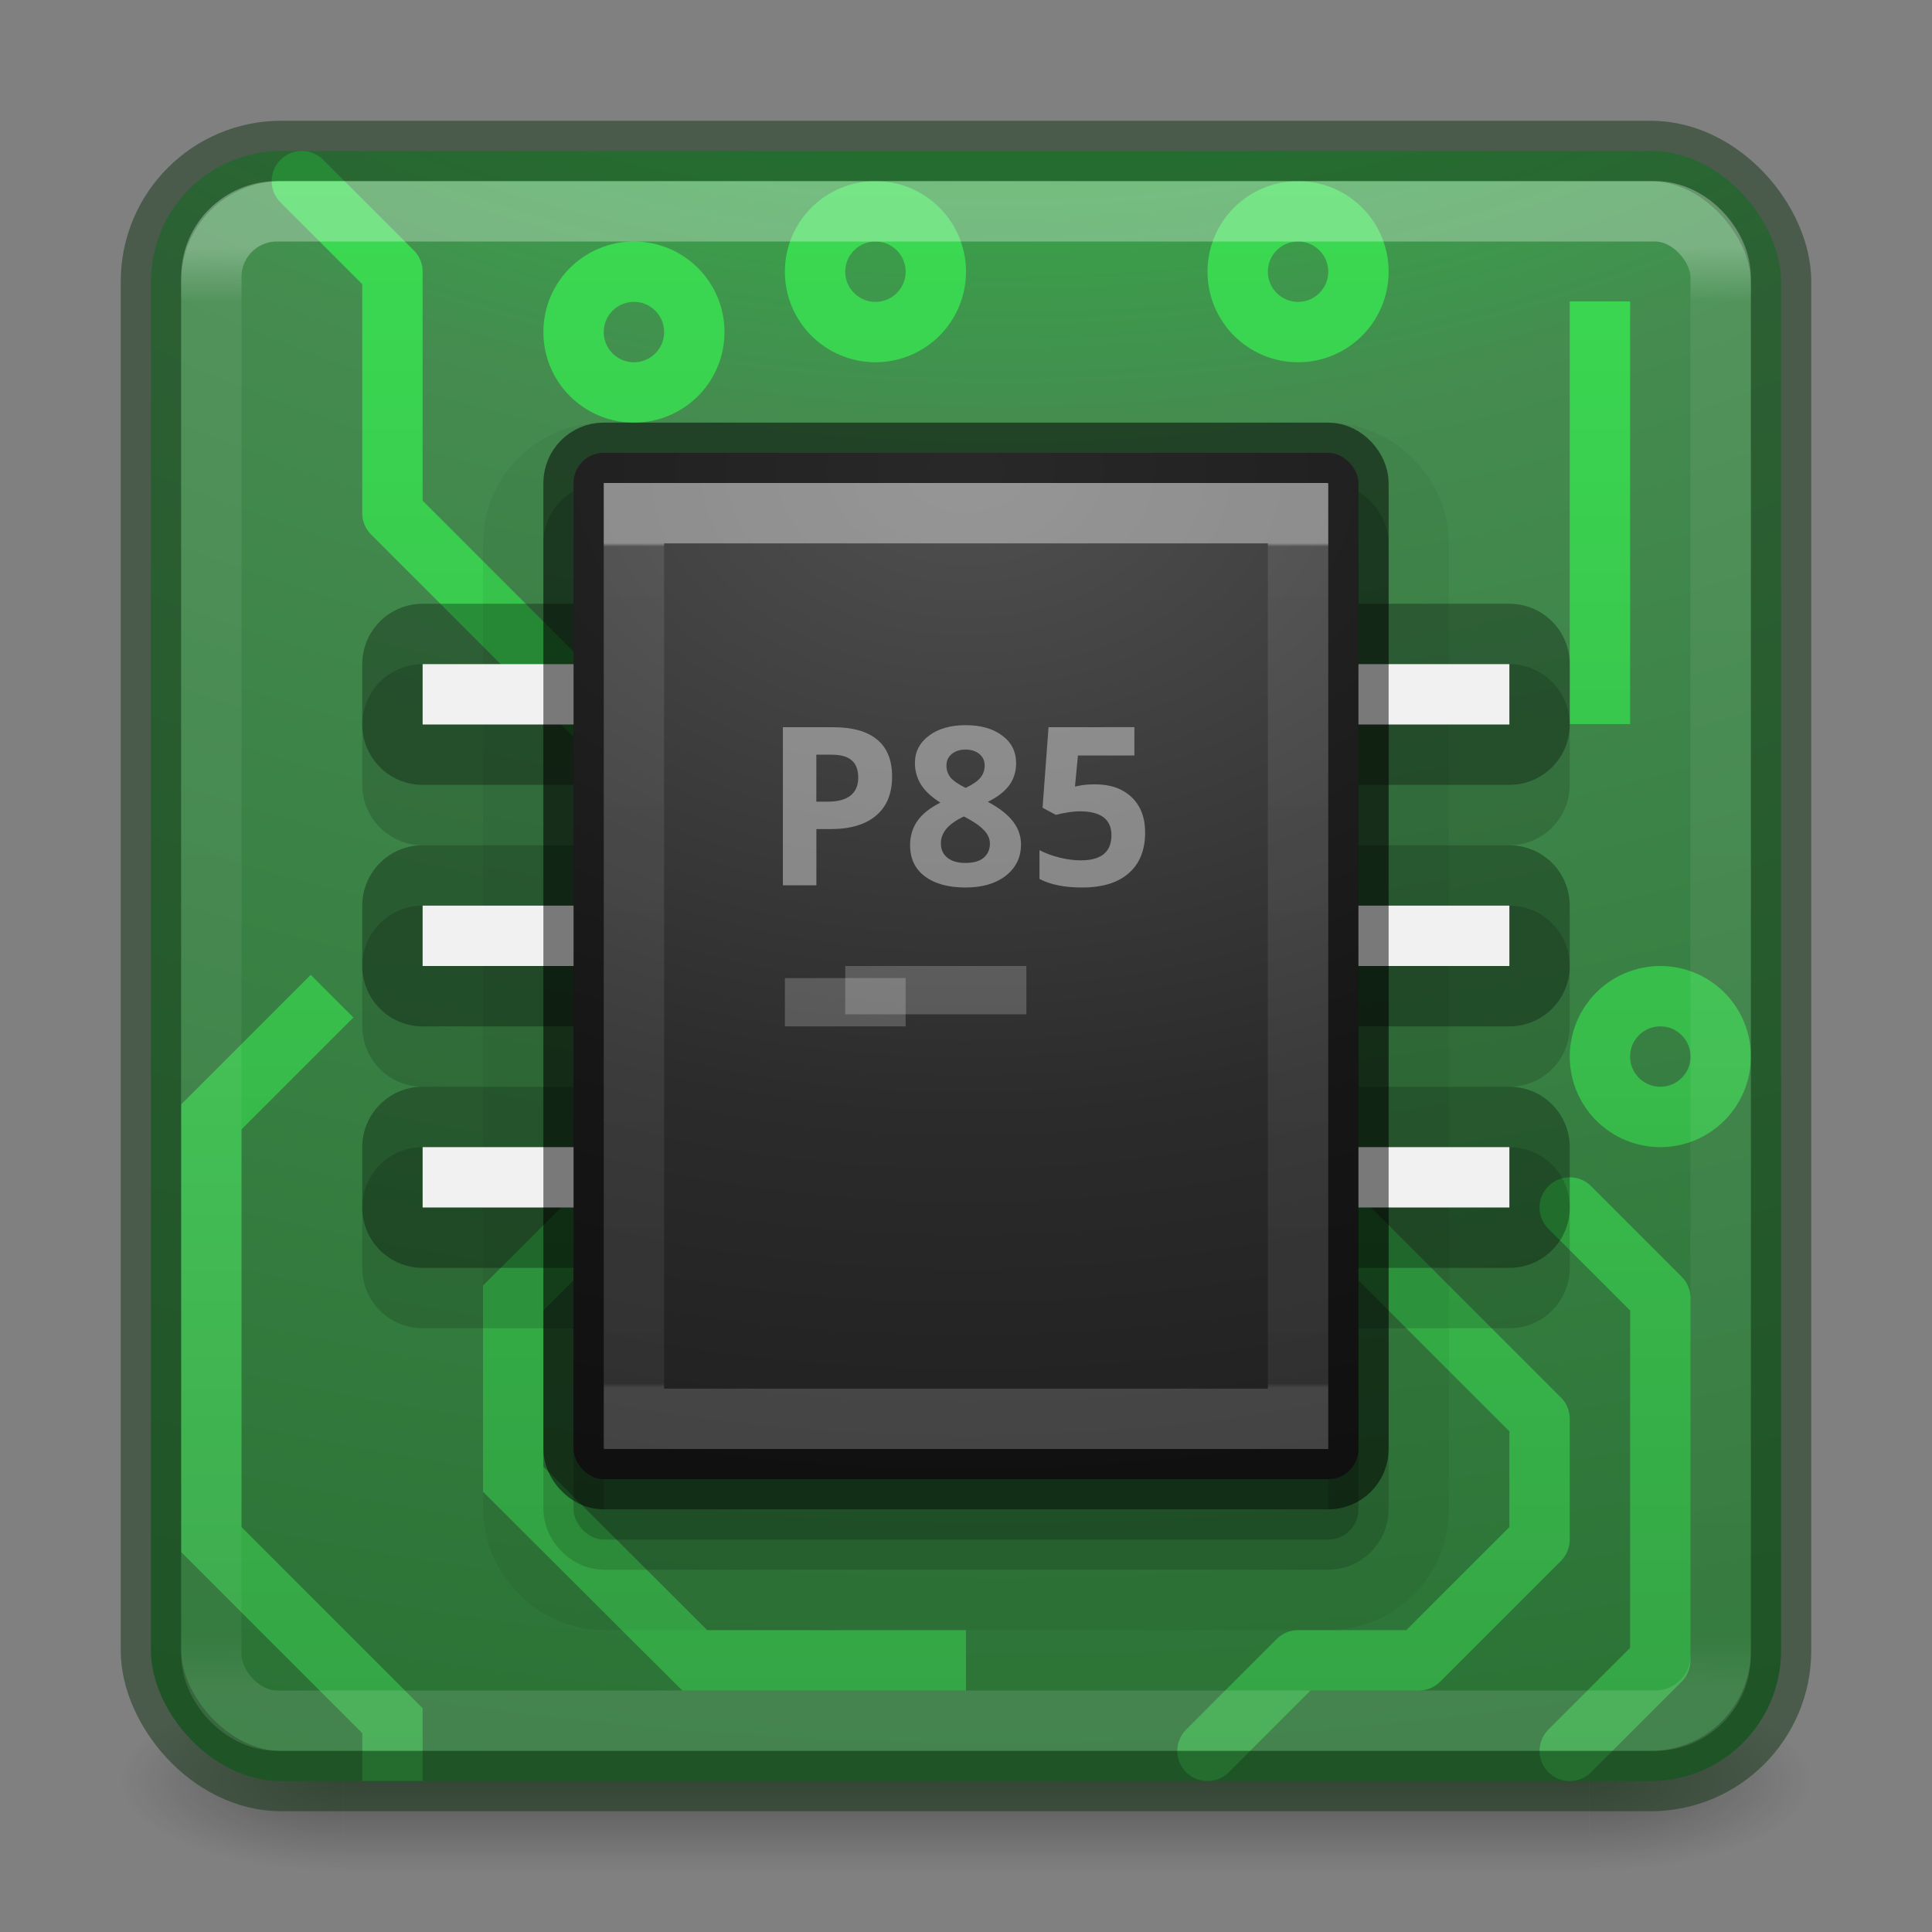 <?xml version="1.0" encoding="UTF-8" standalone="no"?>
<svg
   xmlns:dc="http://purl.org/dc/elements/1.1/"
   xmlns:cc="http://creativecommons.org/ns#"
   xmlns:rdf="http://www.w3.org/1999/02/22-rdf-syntax-ns#"
   xmlns:svg="http://www.w3.org/2000/svg"
   xmlns="http://www.w3.org/2000/svg"
   xmlns:xlink="http://www.w3.org/1999/xlink"
   id="svg4588"
   height="32"
   width="32"
   version="1.1">
  <rect width="100%" height="100%" fill="#808080" stroke="none"/>
  <defs
     id="defs4590">
    <linearGradient
       id="linearGradient4394">
      <stop
         id="stop4396"
         offset="0"
         style="stop-color:#35a445;stop-opacity:1" />
      <stop
         id="stop4398"
         offset="1"
         style="stop-color:#3bda52;stop-opacity:1" />
    </linearGradient>
    <linearGradient
       gradientTransform="matrix(0.676,0,0,0.676,-0.216,-0.216)"
       gradientUnits="userSpaceOnUse"
       xlink:href="#linearGradient3924-0"
       id="linearGradient3483"
       y2="41.679"
       x2="38.546"
       y1="6.374"
       x1="38.546" />
    <linearGradient
       id="linearGradient3924-0">
      <stop
         offset="0"
         style="stop-color:#ffffff;stop-opacity:1"
         id="stop3926-6" />
      <stop
         offset="0.038"
         style="stop-color:#ffffff;stop-opacity:0.235"
         id="stop3928-3" />
      <stop
         offset="0.962"
         style="stop-color:#ffffff;stop-opacity:0.157"
         id="stop3930-2" />
      <stop
         offset="1"
         style="stop-color:#ffffff;stop-opacity:0.392"
         id="stop3932-62" />
    </linearGradient>
    <radialGradient
       gradientTransform="matrix(0,6.575,-8.072,0,96.952,-56.111)"
       gradientUnits="userSpaceOnUse"
       xlink:href="#linearGradient2867-449-88-871-390-598-476-591-434-148-57-177-8-3-3-6-4-8-8-8-5"
       id="radialGradient4388"
       fy="9.957"
       fx="6.2"
       r="12.672"
       cy="9.957"
       cx="6.73" />
    <linearGradient
       id="linearGradient2867-449-88-871-390-598-476-591-434-148-57-177-8-3-3-6-4-8-8-8-5">
      <stop
         offset="0"
         style="stop-color:#00ff27;stop-opacity:1"
         id="stop3750-1-0-7-6-6-1-3-9-3" />
      <stop
         offset="0.262"
         style="stop-color:#458b50;stop-opacity:1"
         id="stop3752-3-7-4-0-32-8-923-0-7" />
      <stop
         offset="0.705"
         style="stop-color:#176121;stop-opacity:1"
         id="stop3754-1-8-5-2-7-6-7-1-9" />
      <stop
         offset="1"
         style="stop-color:#2b5131;stop-opacity:1"
         id="stop3756-1-6-2-6-6-1-96-6-0" />
    </linearGradient>
    <radialGradient
       gradientTransform="matrix(2.004,0,0,1.4,27.988,-17.4)"
       gradientUnits="userSpaceOnUse"
       xlink:href="#linearGradient3688-166-749-6"
       id="radialGradient3493"
       fy="43.5"
       fx="4.993"
       r="2.5"
       cy="43.5"
       cx="4.993" />
    <linearGradient
       id="linearGradient3688-166-749-6">
      <stop
         offset="0"
         style="stop-color:#181818;stop-opacity:1"
         id="stop2883-8" />
      <stop
         offset="1"
         style="stop-color:#181818;stop-opacity:0"
         id="stop2885-3" />
    </linearGradient>
    <radialGradient
       gradientTransform="matrix(2.004,0,0,1.4,-20.012,-104.4)"
       gradientUnits="userSpaceOnUse"
       xlink:href="#linearGradient3688-464-309-7"
       id="radialGradient3495"
       fy="43.5"
       fx="4.993"
       r="2.5"
       cy="43.5"
       cx="4.993" />
    <linearGradient
       id="linearGradient3688-464-309-7">
      <stop
         offset="0"
         style="stop-color:#181818;stop-opacity:1"
         id="stop2889-0" />
      <stop
         offset="1"
         style="stop-color:#181818;stop-opacity:0"
         id="stop2891-66" />
    </linearGradient>
    <linearGradient
       gradientUnits="userSpaceOnUse"
       xlink:href="#linearGradient3702-501-757-3"
       id="linearGradient3497"
       y2="39.999"
       x2="25.058"
       y1="47.028"
       x1="25.058" />
    <linearGradient
       id="linearGradient3702-501-757-3">
      <stop
         offset="0"
         style="stop-color:#181818;stop-opacity:0"
         id="stop2895-3" />
      <stop
         offset="0.5"
         style="stop-color:#181818;stop-opacity:1"
         id="stop2897-28" />
      <stop
         offset="1"
         style="stop-color:#181818;stop-opacity:0"
         id="stop2899-8" />
    </linearGradient>
    <radialGradient
       gradientTransform="matrix(7.5648508e-8,2.058,-2.951,0,40.934,-7.675)"
       gradientUnits="userSpaceOnUse"
       xlink:href="#linearGradient2867-449-88-871-390-598-476-591-434-148-57-177-8-3-3-6-4-8-8-8-5-9-4-5"
       id="radialGradient4900"
       fy="8.45"
       fx="7.496"
       r="20"
       cy="8.45"
       cx="7.496" />
    <linearGradient
       id="linearGradient2867-449-88-871-390-598-476-591-434-148-57-177-8-3-3-6-4-8-8-8-5-9-4-5">
      <stop
         offset="0"
         style="stop-color:#505050;stop-opacity:1"
         id="stop3750-1-0-7-6-6-1-3-9-3-3-3-6" />
      <stop
         offset="0.262"
         style="stop-color:#2b2b2b;stop-opacity:1"
         id="stop3752-3-7-4-0-32-8-923-0-7-1-1-4" />
      <stop
         offset="0.705"
         style="stop-color:#0a0a0a;stop-opacity:1"
         id="stop3754-1-8-5-2-7-6-7-1-9-8-6-2" />
      <stop
         offset="1"
         style="stop-color:#000000;stop-opacity:1"
         id="stop3756-1-6-2-6-6-1-96-6-0-0-6-2" />
    </linearGradient>
    <linearGradient
       gradientTransform="matrix(0.297,0,0,0.405,8.865,6.27)"
       gradientUnits="userSpaceOnUse"
       xlink:href="#linearGradient3967"
       id="linearGradient4898"
       y2="41.267"
       x2="24"
       y1="6.733"
       x1="24" />
    <linearGradient
       id="linearGradient3967">
      <stop
         offset="0"
         style="stop-color:#ffffff;stop-opacity:1"
         id="stop3969" />
      <stop
         offset="0.004"
         style="stop-color:#ffffff;stop-opacity:0.235"
         id="stop3971" />
      <stop
         offset="0.995"
         style="stop-color:#ffffff;stop-opacity:0.157"
         id="stop3973" />
      <stop
         offset="1"
         style="stop-color:#ffffff;stop-opacity:0.392"
         id="stop3975" />
    </linearGradient>
    <linearGradient
       gradientUnits="userSpaceOnUse"
       y2="3"
       x2="55"
       y1="29"
       x1="55"
       id="linearGradient4400"
       xlink:href="#linearGradient4394" />
  </defs>
  <g
     transform="matrix(0.7,0,0,0.333,-0.8,15.333)"
     id="g2036-2"
     style="display:inline">
    <g
       transform="matrix(1.053,0,0,1.286,-1.263,-13.429)"
       id="g3712-3"
       style="opacity:0.4">
      <rect
         width="5"
         height="7"
         x="38"
         y="40"
         id="rect2801-0"
         style="fill:url(#radialGradient3493);fill-opacity:1;stroke:none" />
      <rect
         width="5"
         height="7"
         x="-10"
         y="-47"
         transform="scale(-1,-1)"
         id="rect3696-2"
         style="fill:url(#radialGradient3495);fill-opacity:1;stroke:none" />
      <rect
         width="28"
         height="7"
         x="10"
         y="40"
         id="rect3700-1"
         style="fill:url(#linearGradient3497);fill-opacity:1;stroke:none" />
    </g>
  </g>
  <rect
     width="27"
     height="27"
     rx="2.16"
     ry="2.16"
     x="2.5"
     y="2.5"
     id="rect5505"
     style="color:#000000;display:inline;overflow:visible;visibility:visible;fill:url(#radialGradient4388);fill-opacity:1;fill-rule:nonzero;stroke:none;stroke-width:1;marker:none;enable-background:accumulate" />
  <g
     style="stroke:url(#linearGradient4400);stroke-opacity:1"
     transform="translate(-37,0)"
     id="g4347">
    <circle
       style="opacity:1;fill:none;fill-opacity:1;stroke:url(#linearGradient4400);stroke-width:1;stroke-linecap:square;stroke-linejoin:miter;stroke-miterlimit:4;stroke-dasharray:none;stroke-opacity:1"
       id="path4238"
       cx="51.5"
       cy="4.5"
       r="1" />
    <path
       style="fill:none;fill-rule:evenodd;stroke:url(#linearGradient4400);stroke-width:1px;stroke-linecap:square;stroke-linejoin:miter;stroke-opacity:1"
       d="M 52.507,4.5 57.5,4.5"
       id="path4305" />
    <circle
       r="1"
       cy="4.5"
       cx="58.5"
       id="circle4307"
       style="opacity:1;fill:none;fill-opacity:1;stroke:url(#linearGradient4400);stroke-width:1;stroke-linecap:square;stroke-linejoin:miter;stroke-miterlimit:4;stroke-dasharray:none;stroke-opacity:1" />
    <circle
       style="opacity:1;fill:none;fill-opacity:1;stroke:url(#linearGradient4400);stroke-width:1;stroke-linecap:square;stroke-linejoin:miter;stroke-miterlimit:4;stroke-dasharray:none;stroke-opacity:1"
       id="circle4309"
       cx="63.5"
       cy="4.5"
       r="1" />
    <circle
       r="1"
       cy="17.5"
       cx="64.5"
       id="circle4311"
       style="opacity:1;fill:none;fill-opacity:1;stroke:url(#linearGradient4400);stroke-width:1;stroke-linecap:square;stroke-linejoin:miter;stroke-miterlimit:4;stroke-dasharray:none;stroke-opacity:1" />
    <circle
       style="opacity:1;fill:none;fill-opacity:1;stroke:url(#linearGradient4400);stroke-width:1;stroke-linecap:square;stroke-linejoin:miter;stroke-miterlimit:4;stroke-dasharray:none;stroke-opacity:1"
       id="circle4313"
       cx="41.5"
       cy="13.5"
       r="1" />
    <circle
       r="1"
       cy="5.5"
       cx="47.5"
       id="circle4315"
       style="opacity:1;fill:none;fill-opacity:1;stroke:url(#linearGradient4400);stroke-width:1;stroke-linecap:square;stroke-linejoin:miter;stroke-miterlimit:4;stroke-dasharray:none;stroke-opacity:1" />
    <path
       id="path4317"
       d="m 47.5,3 0,1.5"
       style="fill:none;fill-rule:evenodd;stroke:url(#linearGradient4400);stroke-width:1px;stroke-linecap:square;stroke-linejoin:miter;stroke-opacity:1" />
    <path
       style="fill:none;fill-rule:evenodd;stroke:url(#linearGradient4400);stroke-width:1px;stroke-linecap:square;stroke-linejoin:miter;stroke-opacity:1"
       d="m 63.5,5.493 0,6"
       id="path4319" />
    <path
       id="path4321"
       d="m 62,16 3.5,-3.5 0,-6 L 66,6"
       style="fill:none;fill-rule:evenodd;stroke:url(#linearGradient4400);stroke-width:1px;stroke-linecap:round;stroke-linejoin:round;stroke-opacity:1" />
    <path
       style="fill:none;fill-rule:evenodd;stroke:url(#linearGradient4400);stroke-width:1px;stroke-linecap:round;stroke-linejoin:round;stroke-opacity:1"
       d="m 63,29 1.5,-1.5 0,-6 L 63,20"
       id="path4323" />
    <path
       id="path4325"
       d="m 63.5,17.5 -6,0"
       style="fill:none;fill-rule:evenodd;stroke:url(#linearGradient4400);stroke-width:1px;stroke-linecap:square;stroke-linejoin:miter;stroke-opacity:1" />
    <path
       style="fill:none;fill-rule:evenodd;stroke:url(#linearGradient4400);stroke-width:1px;stroke-linecap:round;stroke-linejoin:round;stroke-opacity:1"
       d="m 47,12 -3.5,-3.5 0,-4 L 42,3"
       id="path4327" />
    <path
       id="path4329"
       d="m 47,15 -5.5,-5.5 0,-3 -1,-1 -0.5,0"
       style="fill:none;fill-rule:evenodd;stroke:url(#linearGradient4400);stroke-width:1px;stroke-linecap:butt;stroke-linejoin:round;stroke-opacity:1" />
    <path
       id="path4331"
       d="m 59,20 3.5,3.5 0,2 -2,2 -2,0 L 57,29"
       style="fill:none;fill-rule:evenodd;stroke:url(#linearGradient4400);stroke-width:1px;stroke-linecap:round;stroke-linejoin:round;stroke-opacity:1" />
    <circle
       r="1"
       cy="27.5"
       cx="-53.507"
       id="circle4333"
       style="opacity:1;fill:none;fill-opacity:1;stroke:url(#linearGradient4400);stroke-width:1;stroke-linecap:square;stroke-linejoin:miter;stroke-miterlimit:4;stroke-dasharray:none;stroke-opacity:1"
       transform="scale(-1,1)" />
    <path
       id="path4335"
       d="m 52.5,27.5 -3.993,0 -3.007,-3 0,-3 2,-2"
       style="fill:none;fill-rule:evenodd;stroke:url(#linearGradient4400);stroke-width:1px;stroke-linecap:square;stroke-linejoin:miter;stroke-opacity:1" />
    <path
       style="fill:none;fill-rule:evenodd;stroke:url(#linearGradient4400);stroke-width:1px;stroke-linecap:butt;stroke-linejoin:miter;stroke-opacity:1"
       d="m 45.5,29.5 0,-2 -3,-3 0,-4 0,0"
       id="path4339" />
    <path
       style="fill:none;fill-rule:evenodd;stroke:url(#linearGradient4400);stroke-width:1px;stroke-linecap:butt;stroke-linejoin:miter;stroke-opacity:1"
       d="m 42.5,16.5 -2,2 0,7 3,3 0,1 0,0"
       id="path4341" />
    <path
       style="fill:none;fill-rule:evenodd;stroke:url(#linearGradient4400);stroke-width:1px;stroke-linecap:square;stroke-linejoin:miter;stroke-opacity:1"
       d="m 61.5,6.5 0,1 -3,3"
       id="path4345" />
  </g>
  <rect
     width="27"
     height="27"
     rx="2.16"
     ry="2.16"
     x="2.5"
     y="2.5"
     id="rect5505-6"
     style="color:#000000;display:inline;overflow:visible;visibility:visible;opacity:0.5;fill:none;stroke:#153719;stroke-width:1;stroke-linecap:round;stroke-linejoin:round;stroke-miterlimit:4;stroke-dasharray:none;stroke-dashoffset:0;stroke-opacity:1;marker:none;enable-background:accumulate" />
  <rect
     style="color:#000000;display:inline;overflow:visible;visibility:visible;fill:#000000;fill-opacity:1;fill-rule:nonzero;stroke:#000000;stroke-width:1;stroke-linecap:round;stroke-linejoin:round;stroke-miterlimit:4;stroke-dasharray:none;stroke-dashoffset:0;stroke-opacity:1;marker:none;enable-background:accumulate;opacity:0.15"
     id="rect4448"
     y="8.5"
     x="9.5"
     ry="0.5"
     rx="0.5"
     height="17"
     width="13" />
  <rect
     width="13"
     height="17"
     rx="0.5"
     ry="0.5"
     x="9.5"
     y="8.5"
     id="rect4450"
     style="color:#000000;display:inline;overflow:visible;visibility:visible;fill:#000000;fill-opacity:1;fill-rule:nonzero;stroke:#000000;stroke-width:3;stroke-linecap:round;stroke-linejoin:round;stroke-miterlimit:4;stroke-dasharray:none;stroke-dashoffset:0;stroke-opacity:1;marker:none;enable-background:accumulate;opacity:0.05" />
  <g
     style="fill:none;stroke:#000000;stroke-opacity:1;stroke-width:2;stroke-miterlimit:4.1;stroke-dasharray:none;stroke-linejoin:round;opacity:0.3"
     id="g4378">
    <rect
       style="opacity:1;fill:none;fill-opacity:1;stroke:#000000;stroke-width:2;stroke-linejoin:round;stroke-miterlimit:4.1;stroke-dasharray:none;stroke-opacity:1"
       id="rect4380"
       width="18"
       height="1"
       x="7"
       y="11" />
    <rect
       y="19"
       x="7"
       height="1"
       width="18"
       id="rect4382"
       style="opacity:1;fill:none;fill-opacity:1;stroke:#000000;stroke-width:2;stroke-linejoin:round;stroke-miterlimit:4.1;stroke-dasharray:none;stroke-opacity:1" />
    <rect
       y="15"
       x="7"
       height="1"
       width="18"
       id="rect4384"
       style="opacity:1;fill:none;fill-opacity:1;stroke:#000000;stroke-width:2;stroke-linejoin:round;stroke-miterlimit:4.1;stroke-dasharray:none;stroke-opacity:1" />
  </g>
  <g
     transform="translate(0,1)"
     id="g4386"
     style="opacity:0.15;fill:none;stroke:#000000;stroke-width:2;stroke-linejoin:round;stroke-miterlimit:4.1;stroke-dasharray:none;stroke-opacity:1">
    <rect
       y="11"
       x="7"
       height="1"
       width="18"
       id="rect4388"
       style="opacity:1;fill:none;fill-opacity:1;stroke:#000000;stroke-width:2;stroke-linejoin:round;stroke-miterlimit:4.1;stroke-dasharray:none;stroke-opacity:1" />
    <rect
       style="opacity:1;fill:none;fill-opacity:1;stroke:#000000;stroke-width:2;stroke-linejoin:round;stroke-miterlimit:4.1;stroke-dasharray:none;stroke-opacity:1"
       id="rect4390"
       width="18"
       height="1"
       x="7"
       y="19" />
    <rect
       style="opacity:1;fill:none;fill-opacity:1;stroke:#000000;stroke-width:2;stroke-linejoin:round;stroke-miterlimit:4.1;stroke-dasharray:none;stroke-opacity:1"
       id="rect4392"
       width="18"
       height="1"
       x="7"
       y="15" />
  </g>
  <g
     id="g4373">
    <rect
       y="11"
       x="7"
       height="1"
       width="18"
       id="rect4226"
       style="opacity:1;fill:#f1f1f1;fill-opacity:1;stroke:none;stroke-width:1;stroke-linejoin:miter;stroke-miterlimit:4;stroke-dasharray:none;stroke-opacity:1" />
    <rect
       style="opacity:1;fill:#f1f1f1;fill-opacity:1;stroke:none;stroke-width:1;stroke-linejoin:miter;stroke-miterlimit:4;stroke-dasharray:none;stroke-opacity:1"
       id="rect4228"
       width="18"
       height="1"
       x="7"
       y="19" />
    <rect
       style="opacity:1;fill:#f1f1f1;fill-opacity:1;stroke:none;stroke-width:1;stroke-linejoin:miter;stroke-miterlimit:4;stroke-dasharray:none;stroke-opacity:1"
       id="rect4230"
       width="18"
       height="1"
       x="7"
       y="15" />
  </g>
  <rect
     width="13"
     height="17"
     rx="0.5"
     ry="0.5"
     x="9.5"
     y="7.5"
     id="rect5505-21"
     style="color:#000000;display:inline;overflow:visible;visibility:visible;fill:url(#radialGradient4900);fill-opacity:1;fill-rule:nonzero;stroke:#000000;stroke-width:1;stroke-linecap:round;stroke-linejoin:round;stroke-miterlimit:4;stroke-dasharray:none;stroke-dashoffset:0;stroke-opacity:0.498;marker:none;enable-background:accumulate" />
  <rect
     width="11"
     height="15"
     x="10.5"
     y="8.5"
     id="rect6741-1-6-5"
     style="opacity:0.4;fill:none;stroke:url(#linearGradient4898);stroke-width:1;stroke-linecap:round;stroke-linejoin:miter;stroke-miterlimit:4;stroke-dasharray:none;stroke-dashoffset:0;stroke-opacity:1" />
  <path
     style="font-style:normal;font-variant:normal;font-weight:bold;font-stretch:normal;font-size:5px;line-height:125%;font-family:'Open Sans';-inkscape-font-specification:'Open Sans Bold';letter-spacing:0px;word-spacing:0px;opacity:0.4;fill:#ffffff;fill-opacity:1;stroke:none;stroke-width:1px;stroke-linecap:butt;stroke-linejoin:miter;stroke-opacity:1"
     d="m 15.994,12.011 c -0.25,0 -0.451,0.058 -0.606,0.173 -0.155,0.116 -0.234,0.267 -0.234,0.454 0,0.128 0.033,0.247 0.099,0.354 0.066,0.108 0.173,0.208 0.323,0.302 -0.176,0.088 -0.304,0.191 -0.384,0.307 -0.079,0.116 -0.118,0.248 -0.118,0.397 0,0.223 0.081,0.396 0.245,0.517 C 15.482,14.638 15.707,14.7 15.994,14.7 c 0.275,0 0.497,-0.065 0.665,-0.195 0.168,-0.131 0.252,-0.305 0.252,-0.52 0,-0.136 -0.043,-0.261 -0.129,-0.374 -0.085,-0.115 -0.224,-0.225 -0.42,-0.33 0.165,-0.082 0.284,-0.176 0.358,-0.28 0.074,-0.105 0.11,-0.225 0.11,-0.358 0,-0.194 -0.077,-0.347 -0.231,-0.46 -0.153,-0.115 -0.355,-0.172 -0.606,-0.172 z m -3.027,0.034 0,2.619 0.555,0 0,-0.932 0.238,0 c 0.325,0 0.575,-0.074 0.751,-0.224 0.177,-0.149 0.265,-0.365 0.265,-0.646 0,-0.271 -0.082,-0.476 -0.248,-0.612 -0.165,-0.137 -0.408,-0.205 -0.725,-0.205 z m 4.4,0 -0.099,1.334 0.221,0.118 c 0.048,-0.014 0.11,-0.027 0.186,-0.039 0.076,-0.013 0.146,-0.02 0.209,-0.02 0.35,0 0.525,0.132 0.525,0.396 0,0.277 -0.169,0.416 -0.507,0.416 -0.112,0 -0.23,-0.015 -0.355,-0.046 -0.125,-0.032 -0.235,-0.073 -0.33,-0.123 l 0,0.477 c 0.179,0.094 0.414,0.142 0.705,0.142 0.336,0 0.594,-0.079 0.774,-0.237 0.18,-0.158 0.271,-0.382 0.271,-0.675 0,-0.247 -0.075,-0.443 -0.225,-0.585 -0.149,-0.142 -0.352,-0.212 -0.605,-0.212 -0.108,0 -0.197,0.008 -0.269,0.024 l -0.063,0.013 0.049,-0.515 0.935,0 0,-0.469 z m -1.376,0.37 c 0.093,0 0.17,0.024 0.229,0.072 0.06,0.048 0.089,0.113 0.089,0.195 0,0.075 -0.024,0.142 -0.07,0.199 -0.047,0.057 -0.128,0.114 -0.245,0.169 -0.121,-0.06 -0.204,-0.117 -0.251,-0.173 -0.045,-0.057 -0.067,-0.123 -0.067,-0.195 0,-0.081 0.029,-0.144 0.086,-0.192 0.059,-0.049 0.135,-0.075 0.229,-0.075 z m -2.47,0.085 0.252,0 c 0.152,0 0.263,0.031 0.334,0.093 0.072,0.062 0.108,0.158 0.108,0.288 0,0.129 -0.043,0.229 -0.128,0.297 -0.085,0.067 -0.212,0.1 -0.383,0.1 l -0.183,0 z m 2.445,1.023 c 0.152,0.079 0.261,0.153 0.328,0.224 0.068,0.069 0.102,0.144 0.102,0.224 0,0.097 -0.034,0.175 -0.102,0.235 -0.068,0.059 -0.171,0.087 -0.308,0.087 -0.124,0 -0.222,-0.029 -0.294,-0.086 -0.072,-0.057 -0.108,-0.137 -0.108,-0.239 0,-0.179 0.127,-0.327 0.381,-0.444 z"
     id="text4325" />
  <rect
     width="25"
     height="25"
     rx="1.087"
     ry="1.087"
     x="3.5"
     y="3.5"
     id="rect6741-7-4"
     style="opacity:0.3;fill:none;stroke:url(#linearGradient3483);stroke-width:1;stroke-linecap:round;stroke-linejoin:round;stroke-miterlimit:4;stroke-dasharray:none;stroke-dashoffset:0;stroke-opacity:1" />
  <rect
     y="16.2"
     x="13"
     height="0.8"
     width="2"
     id="rect4452"
     style="opacity:0.2;fill:#ffffff;fill-opacity:1;stroke:none;stroke-width:3;stroke-linecap:round;stroke-linejoin:round;stroke-miterlimit:4;stroke-dasharray:none;stroke-opacity:1" />
  <rect
     style="opacity:0.2;fill:#ffffff;fill-opacity:1;stroke:none;stroke-width:3;stroke-linecap:round;stroke-linejoin:round;stroke-miterlimit:4;stroke-dasharray:none;stroke-opacity:1"
     id="rect4454"
     width="3"
     height="0.8"
     x="14"
     y="16" />
</svg>
